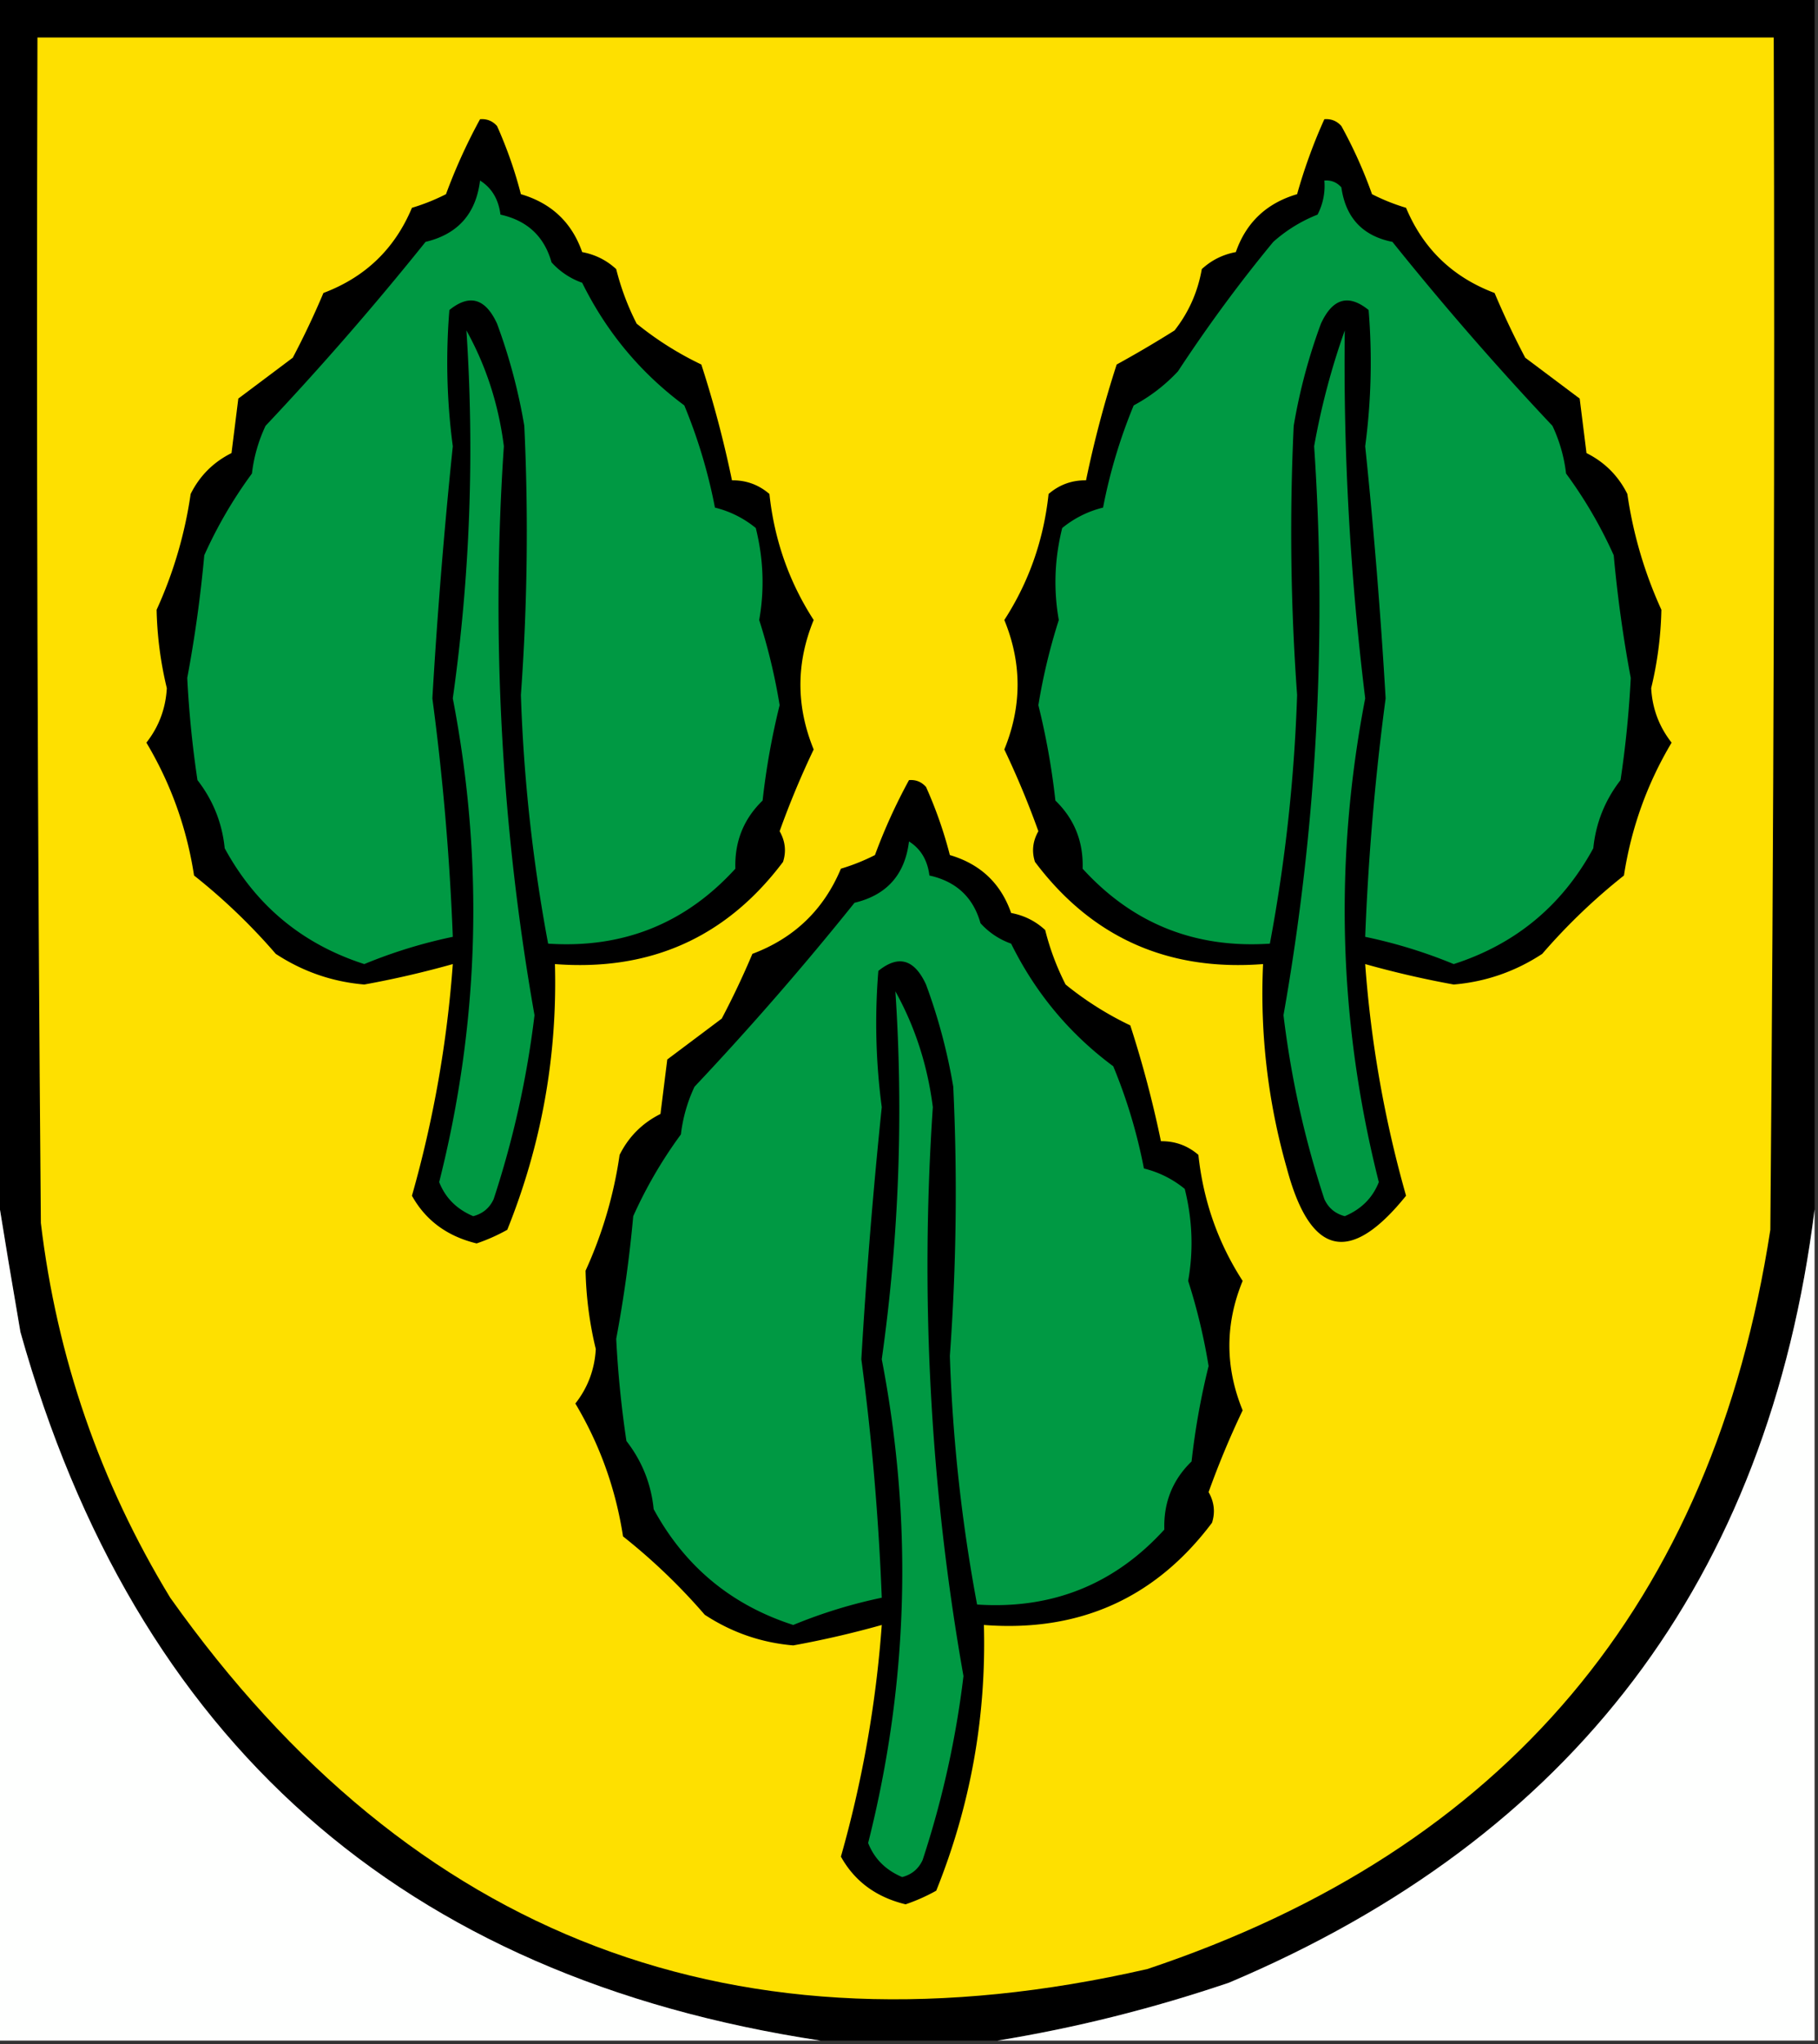 <svg xmlns="http://www.w3.org/2000/svg" width="267" height="300" style="shape-rendering:geometricPrecision;text-rendering:geometricPrecision;image-rendering:optimizeQuality;fill-rule:evenodd;clip-rule:evenodd"><rect width="100%" height="100%" fill="#333333" stroke="none"/><path style="opacity:1" d="M-.5-.5h267v178c-6.804 54.315-35.47 92.148-86 113.5-11.225 3.806-22.559 6.64-34 8.5h-26C59.018 290.191 19.851 255.525 3 195.5a1864.598 1864.598 0 0 1-3.5-21V-.5z"/><path style="opacity:1" fill="#fee000" d="M5.5 5.5h255c.167 58.334 0 116.668-.5 175-8.452 54.783-38.952 90.95-91.5 108.5-60.111 13.746-107.944-4.421-143.5-54.5-10.31-16.932-16.644-35.265-19-55-.5-57.999-.667-115.999-.5-174z"/><path style="opacity:1" d="M70.5 17.5c.996-.086 1.83.248 2.5 1a62.194 62.194 0 0 1 3.5 10c4.484 1.318 7.484 4.151 9 8.5 1.921.36 3.588 1.194 5 2.5a37.517 37.517 0 0 0 3 8 47.423 47.423 0 0 0 9.5 6 161.21 161.21 0 0 1 4.5 17c2.082-.028 3.916.639 5.5 2 .723 6.752 2.889 12.918 6.5 18.5-2.595 6.32-2.595 12.654 0 19a128.964 128.964 0 0 0-5 12c.83 1.465.996 2.965.5 4.5-8.331 11.078-19.497 16.078-33.5 15 .365 13.508-1.969 26.508-7 39a27.078 27.078 0 0 1-4.5 2c-4.32-1.047-7.488-3.381-9.5-7a169.164 169.164 0 0 0 6-34 141.656 141.656 0 0 1-13 3c-4.703-.401-9.036-1.901-13-4.5a88.256 88.256 0 0 0-12-11.5c-1.073-6.974-3.406-13.474-7-19.5 1.833-2.337 2.833-5.003 3-8A53.69 53.69 0 0 1 23 89.5a62.323 62.323 0 0 0 5-17c1.333-2.667 3.333-4.667 6-6l1-8 8-6a122.826 122.826 0 0 0 4.5-9.5c6.142-2.31 10.476-6.476 13-12.5a29.789 29.789 0 0 0 5-2 82.17 82.17 0 0 1 5-11zM194.5 17.5c.996-.086 1.829.248 2.5 1a67.254 67.254 0 0 1 4.5 10 29.782 29.782 0 0 0 5 2c2.524 6.024 6.858 10.19 13 12.5a122.53 122.53 0 0 0 4.5 9.5l8 6 1 8c2.667 1.333 4.667 3.333 6 6a62.312 62.312 0 0 0 5 17 53.665 53.665 0 0 1-1.5 11.5c.167 2.997 1.167 5.663 3 8-3.594 6.026-5.927 12.526-7 19.5a88.279 88.279 0 0 0-12 11.5c-3.964 2.599-8.297 4.099-13 4.5a141.664 141.664 0 0 1-13-3 169.122 169.122 0 0 0 6 34c-8.225 10.212-14.058 8.878-17.5-4a93.313 93.313 0 0 1-3.5-30c-14.003 1.078-25.169-3.922-33.5-15-.496-1.535-.33-3.035.5-4.5a128.964 128.964 0 0 0-5-12c2.595-6.346 2.595-12.68 0-19 3.611-5.582 5.777-11.748 6.5-18.5 1.584-1.361 3.418-2.028 5.5-2a161.21 161.21 0 0 1 4.5-17 166.351 166.351 0 0 0 8.5-5c2.082-2.652 3.415-5.652 4-9 1.412-1.306 3.079-2.14 5-2.5 1.516-4.349 4.516-7.182 9-8.5a77.61 77.61 0 0 1 4-11z"/><path style="opacity:1" fill="#009943" d="M70.5 26.5c1.716 1.074 2.716 2.74 3 5 3.935.87 6.435 3.204 7.5 7a10.937 10.937 0 0 0 4.5 3c3.575 7.237 8.575 13.237 15 18a77.64 77.64 0 0 1 4.5 15 15.104 15.104 0 0 1 6 3c1.127 4.518 1.294 9.018.5 13.5a86.61 86.61 0 0 1 3 12.5 106.666 106.666 0 0 0-2.5 14c-2.792 2.705-4.126 6.038-4 10-7.348 8.064-16.514 11.73-27.5 11a240.372 240.372 0 0 1-4-36.5 330.044 330.044 0 0 0 .5-39.5 82.972 82.972 0 0 0-4-15c-1.714-3.72-4.047-4.387-7-2a93.71 93.71 0 0 0 .5 20 829.898 829.898 0 0 0-3 37 374.118 374.118 0 0 1 3 35 73.109 73.109 0 0 0-13 4c-9.097-2.93-15.93-8.597-20.5-17-.373-3.71-1.707-7.044-4-10a152.776 152.776 0 0 1-1.5-15 191.316 191.316 0 0 0 2.5-18 65.428 65.428 0 0 1 7-12 22.5 22.5 0 0 1 2-7 447.068 447.068 0 0 0 23.5-27c4.736-1.127 7.403-4.127 8-9zM194.5 26.5c.996-.086 1.829.248 2.5 1 .63 4.463 3.13 7.13 7.5 8a447.244 447.244 0 0 0 23.5 27 22.507 22.507 0 0 1 2 7 65.4 65.4 0 0 1 7 12 191.415 191.415 0 0 0 2.5 18 152.715 152.715 0 0 1-1.5 15c-2.293 2.956-3.627 6.29-4 10-4.569 8.403-11.402 14.07-20.5 17a73.106 73.106 0 0 0-13-4 374.254 374.254 0 0 1 3-35 829.6 829.6 0 0 0-3-37 93.69 93.69 0 0 0 .5-20c-2.953-2.387-5.286-1.72-7 2a82.997 82.997 0 0 0-4 15 330.128 330.128 0 0 0 .5 39.5 240.41 240.41 0 0 1-4 36.5c-10.986.73-20.152-2.936-27.5-11 .126-3.962-1.208-7.295-4-10-.524-4.733-1.357-9.4-2.5-14a86.61 86.61 0 0 1 3-12.5c-.794-4.482-.627-8.982.5-13.5a15.104 15.104 0 0 1 6-3 77.64 77.64 0 0 1 4.5-15 24.92 24.92 0 0 0 6.5-5c4.413-6.713 9.079-13.047 14-19a21.74 21.74 0 0 1 6.5-4 9.107 9.107 0 0 0 1-5z"/><path style="opacity:1" fill="#009943" d="M68.5 48.5c2.893 5.208 4.726 10.874 5.5 17a345.626 345.626 0 0 0 4.5 83.5 139.615 139.615 0 0 1-6 27c-.598 1.301-1.598 2.135-3 2.5-2.424-1.02-4.09-2.686-5-5 5.932-23.493 6.599-47.16 2-71a261.845 261.845 0 0 0 2-54zM197.5 48.5c-.222 17.872.778 35.872 3 54-4.599 23.84-3.932 47.507 2 71-.909 2.314-2.576 3.98-5 5-1.402-.365-2.402-1.199-3-2.5a139.57 139.57 0 0 1-6-27 345.657 345.657 0 0 0 4.5-83.5 106.396 106.396 0 0 1 4.5-17z"/><path style="opacity:1" d="M133.5 114.5c.996-.086 1.829.248 2.5 1a62.195 62.195 0 0 1 3.5 10c4.484 1.318 7.484 4.152 9 8.5 1.921.36 3.588 1.194 5 2.5a37.508 37.508 0 0 0 3 8 47.367 47.367 0 0 0 9.5 6 161.19 161.19 0 0 1 4.5 17c2.082-.028 3.916.639 5.5 2 .723 6.752 2.889 12.918 6.5 18.5-2.595 6.32-2.595 12.654 0 19a128.964 128.964 0 0 0-5 12c.83 1.465.996 2.965.5 4.5-8.331 11.078-19.497 16.078-33.5 15 .365 13.508-1.969 26.508-7 39a27.07 27.07 0 0 1-4.5 2c-4.321-1.047-7.488-3.381-9.5-7a169.122 169.122 0 0 0 6-34 141.664 141.664 0 0 1-13 3c-4.703-.401-9.036-1.901-13-4.5a88.256 88.256 0 0 0-12-11.5c-1.073-6.974-3.406-13.474-7-19.5 1.833-2.337 2.833-5.003 3-8a53.692 53.692 0 0 1-1.5-11.5 62.322 62.322 0 0 0 5-17c1.333-2.667 3.333-4.667 6-6l1-8 8-6a122.583 122.583 0 0 0 4.5-9.5c6.142-2.31 10.476-6.476 13-12.5a29.825 29.825 0 0 0 5-2 82.25 82.25 0 0 1 5-11z"/><path style="opacity:1" fill="#009943" d="M133.5 123.5c1.716 1.074 2.716 2.741 3 5 3.935.87 6.435 3.204 7.5 7a10.94 10.94 0 0 0 4.5 3c3.575 7.237 8.575 13.237 15 18a77.648 77.648 0 0 1 4.5 15 15.096 15.096 0 0 1 6 3c1.127 4.518 1.294 9.018.5 13.5a86.62 86.62 0 0 1 3 12.5 106.666 106.666 0 0 0-2.5 14c-2.792 2.705-4.126 6.038-4 10-7.348 8.064-16.514 11.73-27.5 11a240.41 240.41 0 0 1-4-36.5 330.128 330.128 0 0 0 .5-39.5 83.019 83.019 0 0 0-4-15c-1.714-3.721-4.047-4.387-7-2a93.692 93.692 0 0 0 .5 20 829.6 829.6 0 0 0-3 37 374.254 374.254 0 0 1 3 35 73.106 73.106 0 0 0-13 4c-9.098-2.93-15.931-8.597-20.5-17-.374-3.71-1.707-7.044-4-10a152.776 152.776 0 0 1-1.5-15 191.316 191.316 0 0 0 2.5-18 65.44 65.44 0 0 1 7-12c.29-2.452.956-4.785 2-7a447.306 447.306 0 0 0 23.5-27c4.736-1.127 7.403-4.127 8-9z"/><path style="opacity:1" fill="#009943" d="M131.5 145.5c2.893 5.208 4.726 10.874 5.5 17a345.656 345.656 0 0 0 4.5 83.5 139.57 139.57 0 0 1-6 27c-.598 1.301-1.598 2.135-3 2.5-2.424-1.02-4.091-2.686-5-5 5.932-23.493 6.599-47.16 2-71a261.85 261.85 0 0 0 2-54z"/><path style="opacity:1" fill="#fefffe" d="M-.5 174.5c1.103 6.866 2.27 13.866 3.5 21 16.851 60.025 56.018 94.691 117.5 104H-.5v-125zM266.5 177.5v122h-120c11.441-1.86 22.775-4.694 34-8.5 50.53-21.352 79.196-59.185 86-113.5z"/></svg>